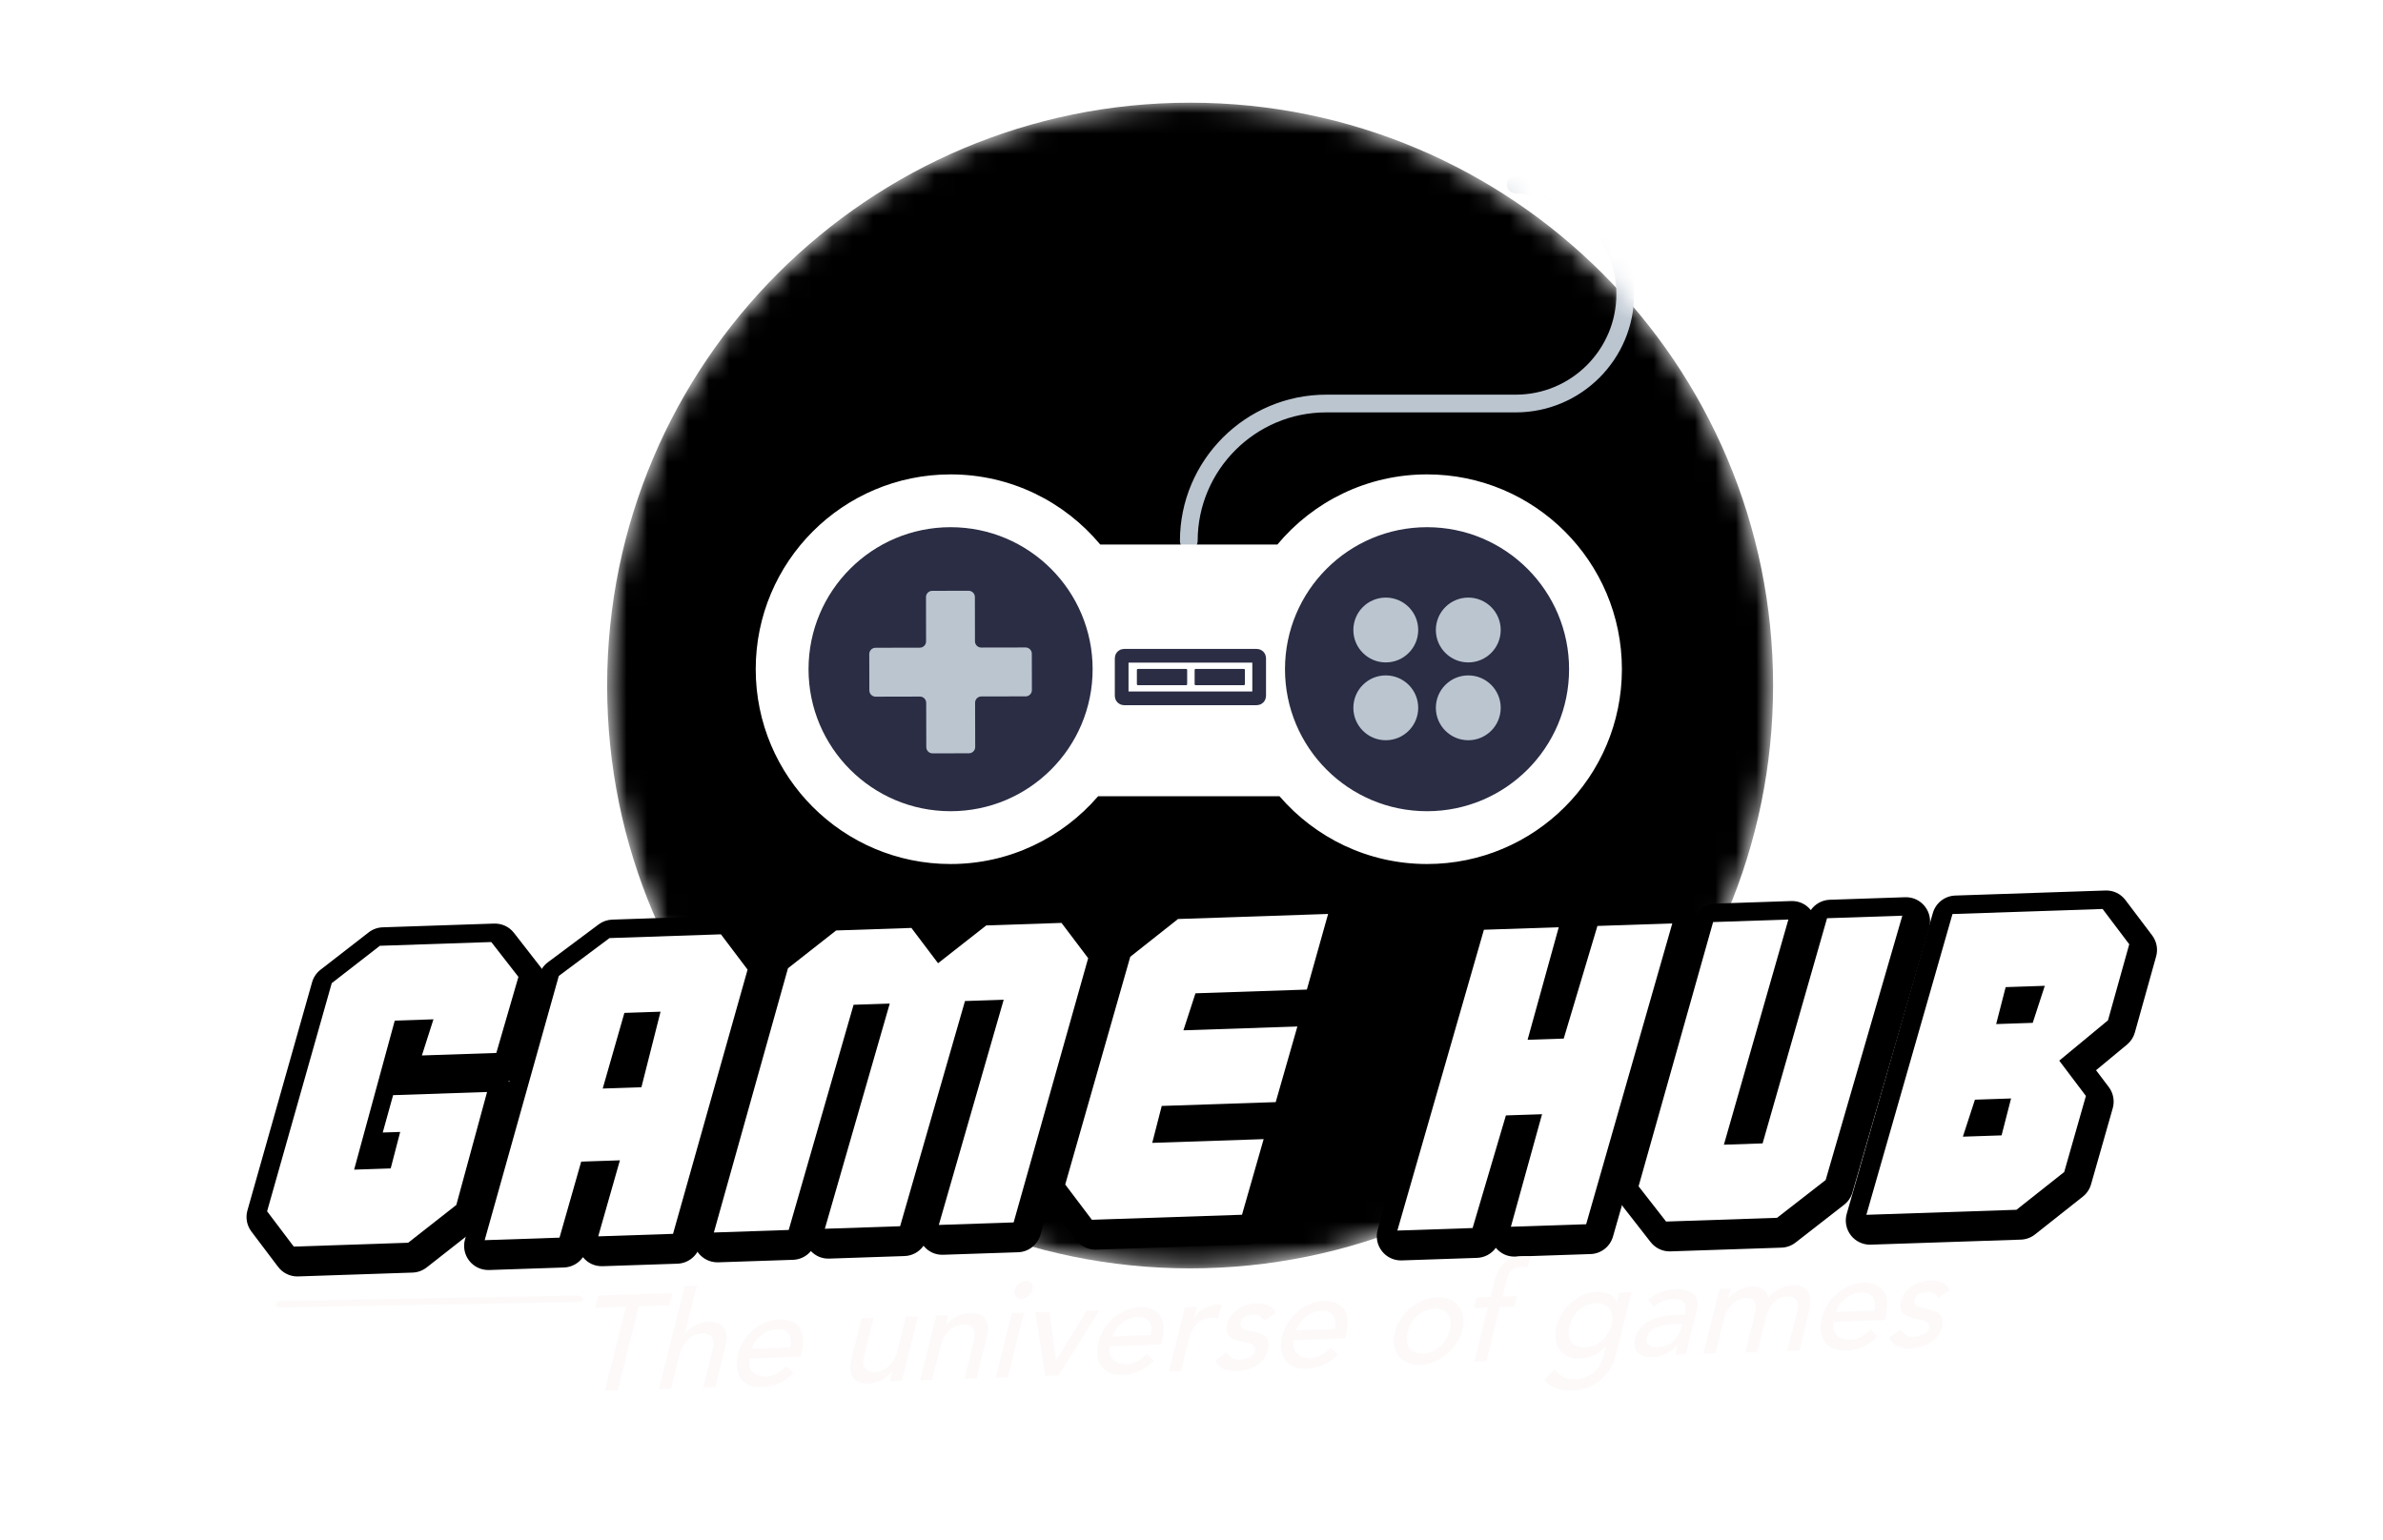 <svg width="116" height="75" viewBox="0 0 116 75" fill="none" xmlns="http://www.w3.org/2000/svg">
<path d="M86.646 22.725C86.414 22.725 86.196 22.583 86.109 22.354C83.468 15.406 78.37 9.695 71.754 6.274C71.472 6.128 71.362 5.781 71.507 5.499C71.653 5.217 72 5.105 72.283 5.252C79.151 8.804 84.443 14.732 87.184 21.945C87.297 22.242 87.147 22.574 86.851 22.687C86.783 22.712 86.714 22.725 86.646 22.725Z" fill="white"/>
<path d="M27.849 39.816C27.582 39.816 27.342 39.628 27.286 39.355C26.865 37.295 26.651 35.176 26.651 33.055C26.651 25.805 29.188 18.738 33.795 13.157C33.997 12.912 34.359 12.876 34.605 13.079C34.85 13.281 34.885 13.644 34.682 13.889C30.246 19.265 27.802 26.072 27.802 33.055C27.802 35.098 28.008 37.141 28.413 39.125C28.477 39.436 28.276 39.74 27.965 39.804C27.926 39.812 27.887 39.816 27.849 39.816Z" fill="white"/>
<path d="M28.924 43.724C28.686 43.724 28.463 43.575 28.381 43.337C28.216 42.865 28.063 42.389 27.922 41.907C27.832 41.602 28.006 41.282 28.311 41.192C28.617 41.103 28.936 41.277 29.025 41.582C29.162 42.045 29.309 42.505 29.467 42.959C29.572 43.259 29.413 43.587 29.113 43.692C29.05 43.714 28.987 43.724 28.924 43.724Z" fill="white"/>
<mask id="mask0_134_1345" style="mask-type:luminance" maskUnits="userSpaceOnUse" x="29" y="5" width="58" height="57">
<path d="M29.555 33.378C29.555 49.05 42.26 61.756 57.933 61.756C73.606 61.756 86.311 49.05 86.311 33.378C86.311 17.705 73.606 5 57.933 5C42.26 5 29.555 17.705 29.555 33.378Z" fill="white"/>
</mask>
<g mask="url(#mask0_134_1345)">
<path d="M86.311 33.378C86.311 17.705 73.606 5 57.933 5C42.26 5 29.555 17.705 29.555 33.378C29.555 49.051 42.26 61.756 57.933 61.756C73.606 61.756 86.311 49.051 86.311 33.378Z" fill="black"/>
<path d="M57.869 26.772C57.631 26.772 57.437 26.579 57.437 26.341C57.437 22.412 60.634 19.216 64.562 19.216H73.786C76.486 19.216 78.683 17.02 78.683 14.319C78.683 11.619 76.486 9.422 73.786 9.422C73.548 9.422 73.355 9.229 73.355 8.991C73.355 8.753 73.548 8.559 73.786 8.559C76.962 8.559 79.546 11.143 79.546 14.319C79.546 17.495 76.962 20.079 73.786 20.079H64.562C61.11 20.079 58.3 22.888 58.3 26.341C58.3 26.579 58.107 26.772 57.869 26.772Z" fill="#BBC5D0"/>
</g>
<g filter="url(#filter0_d_134_1345)">
<path d="M69.465 22.098C66.537 22.098 63.92 23.427 62.18 25.513H53.558C51.818 23.427 49.201 22.098 46.273 22.098C41.034 22.098 36.787 26.345 36.787 31.584C36.787 36.822 41.034 41.069 46.273 41.069C49.146 41.069 51.715 39.787 53.454 37.769H62.284C64.023 39.787 66.592 41.069 69.465 41.069C74.704 41.069 78.951 36.822 78.951 31.584C78.951 26.345 74.704 22.098 69.465 22.098Z" fill="white"/>
<path d="M76.38 31.584C76.38 35.403 73.284 38.498 69.465 38.498C65.646 38.498 62.551 35.403 62.551 31.584C62.551 27.765 65.646 24.669 69.465 24.669C73.284 24.669 76.38 27.765 76.38 31.584Z" fill="#2A2D44"/>
<path d="M69.036 29.674C69.036 28.802 68.329 28.096 67.457 28.096C66.585 28.096 65.879 28.802 65.879 29.674C65.879 30.546 66.585 31.253 67.457 31.253C68.329 31.253 69.036 30.546 69.036 29.674Z" fill="#BBC5D0"/>
<path d="M73.052 29.674C73.052 28.802 72.345 28.096 71.473 28.096C70.602 28.096 69.895 28.802 69.895 29.674C69.895 30.546 70.602 31.253 71.473 31.253C72.345 31.253 73.052 30.546 73.052 29.674Z" fill="#BBC5D0"/>
<path d="M69.036 33.463C69.036 32.592 68.329 31.885 67.457 31.885C66.585 31.885 65.879 32.592 65.879 33.463C65.879 34.335 66.585 35.042 67.457 35.042C68.329 35.042 69.036 34.335 69.036 33.463Z" fill="#BBC5D0"/>
<path d="M73.052 33.463C73.052 32.592 72.345 31.885 71.473 31.885C70.602 31.885 69.895 32.592 69.895 33.463C69.895 34.335 70.602 35.042 71.473 35.042C72.345 35.042 73.052 34.335 73.052 33.463Z" fill="#BBC5D0"/>
<path d="M53.187 31.584C53.187 35.403 50.092 38.498 46.273 38.498C42.454 38.498 39.358 35.403 39.358 31.584C39.358 27.765 42.454 24.669 46.273 24.669C50.092 24.669 53.187 27.765 53.187 31.584Z" fill="#2A2D44"/>
<path d="M49.922 30.525L47.766 30.529C47.597 30.53 47.46 30.393 47.46 30.225L47.456 28.069C47.455 27.9 47.318 27.764 47.15 27.764L45.379 27.768C45.211 27.768 45.074 27.905 45.075 28.074L45.079 30.229C45.079 30.398 44.943 30.535 44.775 30.535L42.619 30.54C42.45 30.54 42.314 30.677 42.314 30.846L42.318 32.616C42.318 32.785 42.455 32.921 42.624 32.921L44.779 32.916C44.948 32.916 45.085 33.052 45.085 33.221L45.09 35.377C45.09 35.545 45.227 35.682 45.395 35.681L47.166 35.678C47.334 35.677 47.471 35.541 47.471 35.372L47.466 33.216C47.466 33.047 47.602 32.91 47.771 32.91L49.927 32.906C50.095 32.906 50.231 32.769 50.231 32.6L50.227 30.829C50.227 30.661 50.09 30.524 49.922 30.525Z" fill="#BBC5D0"/>
<path d="M60.548 32.361H58.204C58.175 32.361 58.152 32.338 58.152 32.309V31.621C58.152 31.593 58.175 31.57 58.204 31.57H60.548C60.577 31.57 60.6 31.593 60.6 31.621V32.309C60.6 32.338 60.577 32.361 60.548 32.361Z" fill="#2A2D44"/>
<path d="M57.737 32.361H55.393C55.364 32.361 55.341 32.338 55.341 32.309V31.621C55.341 31.593 55.364 31.57 55.393 31.57H57.737C57.766 31.57 57.789 31.593 57.789 31.621V32.309C57.789 32.338 57.766 32.361 57.737 32.361Z" fill="#2A2D44"/>
<path d="M61.179 33.001H54.715C54.652 33.001 54.601 32.95 54.601 32.886V31.044C54.601 30.981 54.652 30.93 54.715 30.93H61.179C61.243 30.93 61.294 30.981 61.294 31.044V32.886C61.294 32.95 61.243 33.001 61.179 33.001Z" stroke="#2A2D44" stroke-width="0.667" stroke-miterlimit="10"/>
</g>
<path d="M76.294 50.845L77.935 45.36L81.579 45.238L77.386 59.884L73.722 60.007L75.24 54.527L73.48 54.587L71.859 60.07L68.196 60.193L72.409 45.546L76.052 45.424L74.534 50.904L76.294 50.845Z" fill="black"/>
<path d="M73.303 46.693L69.774 58.962L70.972 58.922L72.352 54.253C72.496 53.767 72.934 53.428 73.441 53.41L75.2 53.351C75.582 53.34 75.932 53.505 76.164 53.799C76.396 54.093 76.474 54.481 76.374 54.841L75.284 58.777L76.491 58.737L80.003 46.468L78.82 46.508L77.421 51.182C77.276 51.666 76.839 52.004 76.334 52.021L74.574 52.08C74.184 52.095 73.841 51.926 73.61 51.632C73.379 51.338 73.3 50.95 73.401 50.59L74.49 46.654L73.303 46.693ZM68.196 61.37C67.834 61.37 67.491 61.203 67.268 60.916C67.036 60.619 66.961 60.229 67.065 59.868L71.278 45.221C71.419 44.731 71.859 44.387 72.369 44.37L76.012 44.248C76.395 44.235 76.738 44.399 76.97 44.688C77.178 44.389 77.518 44.197 77.896 44.184L81.539 44.062C81.925 44.048 82.275 44.218 82.507 44.514C82.738 44.811 82.814 45.2 82.71 45.562L78.517 60.208C78.377 60.699 77.936 61.043 77.426 61.06L73.762 61.183C73.389 61.198 73.047 61.037 72.815 60.756C72.606 61.047 72.27 61.233 71.899 61.246L68.235 61.369C68.222 61.369 68.209 61.37 68.196 61.37Z" fill="black"/>
<path d="M85.974 55.948L89.112 44.985L92.776 44.862L89.045 57.731L86.68 59.572L81.277 59.754L79.938 58.037L83.565 45.172L87.229 45.048L84.091 56.012L85.974 55.948Z" fill="black"/>
<path d="M81.232 57.782L81.836 58.557L86.258 58.409L88.021 57.037L91.194 46.093L90.008 46.132L87.106 56.272C86.965 56.763 86.524 57.107 86.014 57.124L84.131 57.188C83.744 57.199 83.395 57.032 83.164 56.736C82.932 56.439 82.857 56.05 82.96 55.688L85.653 46.279L84.464 46.319L81.232 57.782ZM81.277 60.93C80.915 60.93 80.573 60.764 80.349 60.477L79.01 58.76C78.779 58.465 78.704 58.078 78.805 57.718L82.432 44.852C82.572 44.359 83.013 44.013 83.525 43.996L87.19 43.872C87.574 43.859 87.916 44.023 88.147 44.312C88.355 44.014 88.695 43.822 89.073 43.809L92.737 43.686C93.124 43.673 93.474 43.843 93.705 44.14C93.936 44.437 94.011 44.828 93.906 45.19L90.175 58.059C90.106 58.297 89.963 58.507 89.768 58.659L87.402 60.501C87.206 60.653 86.967 60.74 86.719 60.748L81.316 60.929C81.303 60.93 81.29 60.93 81.277 60.93Z" fill="black"/>
<path d="M97.344 50.138L99.124 50.078L99.712 48.276L97.807 48.34L97.344 50.138ZM98.07 53.761L96.311 53.82L95.724 55.621L97.607 55.558L98.07 53.761ZM91.026 59.426L95.219 44.78L102.525 44.535L103.823 46.252L102.788 49.955L100.415 51.92L101.713 53.638L100.657 57.341L98.333 59.181L91.026 59.426Z" fill="black"/>
<path d="M95.724 56.798C95.355 56.798 95.006 56.624 94.783 56.328C94.553 56.021 94.486 55.621 94.605 55.257L95.192 53.455C95.346 52.985 95.776 52.66 96.271 52.644L98.031 52.585C98.411 52.572 98.756 52.735 98.988 53.024C99.22 53.313 99.302 53.695 99.21 54.054L98.747 55.851C98.617 56.357 98.168 56.716 97.647 56.734L95.763 56.797C95.75 56.797 95.737 56.798 95.724 56.798ZM96.114 45.927L92.602 58.196L97.906 58.018L99.629 56.654L100.42 53.88L99.476 52.63C99.149 52.197 99.165 51.609 99.486 51.198C99.383 51.231 99.275 51.25 99.164 51.254L97.384 51.314C97.001 51.326 96.659 51.163 96.427 50.874C96.195 50.585 96.113 50.204 96.205 49.845L96.667 48.047C96.797 47.541 97.245 47.181 97.767 47.164L99.672 47.1C100.072 47.083 100.421 47.262 100.652 47.569C100.883 47.876 100.949 48.275 100.83 48.64L100.243 50.442C100.228 50.49 100.21 50.535 100.189 50.58L101.754 49.283L102.533 46.497L101.955 45.731L96.114 45.927ZM91.026 60.603C90.665 60.603 90.322 60.436 90.099 60.15C89.867 59.854 89.792 59.464 89.895 59.102L94.087 44.456C94.228 43.965 94.669 43.621 95.179 43.604L102.486 43.359C102.882 43.345 103.233 43.52 103.464 43.825L104.762 45.543C104.983 45.836 105.056 46.215 104.956 46.569L103.921 50.272C103.857 50.503 103.723 50.708 103.539 50.861L102.032 52.109L102.652 52.929C102.874 53.224 102.945 53.606 102.844 53.961L101.789 57.664C101.721 57.901 101.58 58.111 101.387 58.264L99.063 60.103C98.866 60.26 98.624 60.348 98.373 60.357L91.066 60.602C91.052 60.603 91.039 60.603 91.026 60.603Z" fill="black"/>
<path d="M76.119 50.569L77.76 45.084L81.404 44.961L77.211 59.608L73.547 59.73L75.064 54.251L73.305 54.309L71.684 59.793L68.021 59.916L72.234 45.269L75.877 45.147L74.36 50.627L76.119 50.569Z" fill="white"/>
<path d="M85.8 55.672L88.938 44.708L92.602 44.585L88.87 57.455L86.504 59.295L81.102 59.477L79.763 57.761L83.391 44.895L87.055 44.772L83.916 55.735L85.8 55.672Z" fill="white"/>
<path d="M97.169 49.862L98.949 49.802L99.537 47.999L97.632 48.063L97.169 49.862ZM97.895 53.484L96.136 53.543L95.549 55.344L97.433 55.281L97.895 53.484ZM90.851 59.149L95.043 44.504L102.351 44.258L103.648 45.976L102.613 49.679L100.24 51.643L101.538 53.362L100.482 57.065L98.158 58.904L90.851 59.149Z" fill="white"/>
<path d="M16.324 48.146L18.667 46.327L24.09 46.145L25.411 47.841L24.334 51.545L20.712 51.666L21.275 49.906L19.392 49.97L17.413 57.227L19.193 57.167L19.654 55.391L18.805 55.419L19.311 53.599L23.886 53.445L22.387 58.945L20.043 60.786L14.475 60.973L13.177 59.255L16.324 48.146Z" fill="black"/>
<path d="M14.468 59.012L15.046 59.776L19.619 59.623L21.355 58.26L22.331 54.675L20.63 54.732C20.818 55.011 20.878 55.358 20.793 55.686L20.332 57.463C20.201 57.968 19.753 58.326 19.232 58.343L17.453 58.403C17.07 58.416 16.722 58.249 16.49 57.957C16.259 57.664 16.18 57.278 16.278 56.917L18.256 49.66C18.392 49.162 18.836 48.811 19.352 48.794L21.235 48.73C21.63 48.717 21.982 48.892 22.213 49.197C22.444 49.502 22.512 49.901 22.395 50.265L22.341 50.434L23.442 50.397L24.113 48.089L23.53 47.341L19.088 47.49L17.351 48.838L14.468 59.012ZM14.475 62.15C14.107 62.15 13.759 61.977 13.536 61.682L12.238 59.964C12.016 59.67 11.944 59.289 12.045 58.934L15.192 47.825C15.26 47.584 15.404 47.37 15.602 47.217L17.945 45.398C18.141 45.245 18.38 45.159 18.628 45.151L24.051 44.969C24.442 44.96 24.788 45.125 25.019 45.422L26.339 47.118C26.571 47.416 26.646 47.807 26.541 48.169L25.464 51.873C25.358 52.236 25.089 52.518 24.749 52.646C24.77 52.668 24.789 52.691 24.809 52.715C25.04 53.009 25.119 53.394 25.021 53.755L23.523 59.255C23.456 59.499 23.313 59.715 23.114 59.871L20.769 61.712C20.573 61.866 20.332 61.954 20.082 61.962L14.514 62.149C14.501 62.149 14.488 62.15 14.475 62.15Z" fill="black"/>
<path d="M32.328 49.535L30.568 49.594L29.514 53.277L31.398 53.214L32.328 49.535ZM23.768 60.661L27.375 47.795L29.844 45.952L35.268 45.77L36.566 47.487L32.938 60.353L29.295 60.475L30.351 56.772L28.467 56.835L27.411 60.538L23.768 60.661Z" fill="black"/>
<path d="M29.514 54.454C29.152 54.454 28.81 54.287 28.586 54.001C28.355 53.705 28.279 53.315 28.383 52.953L29.437 49.27C29.578 48.78 30.019 48.435 30.529 48.418L32.288 48.359C32.669 48.342 33.012 48.509 33.244 48.797C33.476 49.085 33.559 49.465 33.469 49.824L32.538 53.502C32.41 54.011 31.961 54.372 31.437 54.39L29.553 54.453C29.54 54.454 29.527 54.454 29.514 54.454ZM28.4 48.498L25.335 59.431L26.515 59.391L27.336 56.512C27.476 56.021 27.917 55.676 28.428 55.659L30.311 55.596C30.701 55.581 31.047 55.751 31.278 56.047C31.51 56.344 31.585 56.733 31.483 57.094L30.869 59.245L32.039 59.206L35.275 47.73L34.697 46.966L30.253 47.115L28.4 48.498ZM23.768 61.837C23.408 61.837 23.067 61.672 22.843 61.387C22.611 61.092 22.534 60.704 22.636 60.343L26.242 47.478C26.313 47.228 26.463 47.008 26.671 46.853L29.14 45.009C29.333 44.865 29.565 44.784 29.805 44.776L35.228 44.593C35.619 44.58 35.975 44.755 36.206 45.06L37.504 46.777C37.726 47.071 37.798 47.452 37.698 47.806L34.07 60.672C33.931 61.165 33.489 61.511 32.977 61.529L29.335 61.651C28.947 61.663 28.608 61.5 28.377 61.211C28.169 61.509 27.829 61.702 27.451 61.714L23.808 61.837C23.795 61.837 23.781 61.837 23.768 61.837Z" fill="black"/>
<path d="M38.532 47.421L40.877 45.581L44.54 45.458L45.838 47.175L48.184 45.336L51.847 45.213L53.146 46.93L49.518 59.796L45.874 59.919L49.033 48.954L47.15 49.017L43.991 59.982L40.327 60.105L43.486 49.14L41.726 49.199L38.567 60.164L34.925 60.286L38.532 47.421Z" fill="black"/>
<path d="M49.033 47.777C49.395 47.777 49.737 47.944 49.961 48.23C50.192 48.528 50.268 48.917 50.163 49.279L47.453 58.688L48.619 58.649L51.855 47.173L51.277 46.409L48.607 46.499L46.847 47.88C46.932 47.857 47.02 47.844 47.11 47.841L48.993 47.778C49.007 47.777 49.02 47.777 49.033 47.777ZM39.561 48.109L36.492 59.056L37.673 59.017L40.595 48.873C40.736 48.383 41.177 48.04 41.687 48.023L43.446 47.964C43.838 47.954 44.182 48.12 44.413 48.417C44.645 48.714 44.721 49.104 44.616 49.466L41.906 58.874L43.097 58.834L46.019 48.691C46.063 48.54 46.134 48.403 46.228 48.286C46.056 48.346 45.871 48.367 45.687 48.342C45.374 48.301 45.09 48.137 44.9 47.885L43.97 46.654L41.3 46.744L39.561 48.109ZM34.925 61.463C34.565 61.463 34.223 61.297 33.999 61.013C33.767 60.717 33.691 60.33 33.792 59.968L37.398 47.103C37.466 46.862 37.609 46.649 37.805 46.495L40.15 44.655C40.347 44.501 40.587 44.413 40.837 44.405L44.501 44.282C44.9 44.267 45.248 44.443 45.479 44.749L46.055 45.51L47.457 44.41C47.654 44.256 47.894 44.168 48.144 44.16L51.808 44.037C52.208 44.022 52.555 44.198 52.786 44.503L54.084 46.22C54.306 46.514 54.378 46.895 54.278 47.249L50.65 60.116C50.511 60.608 50.069 60.955 49.557 60.972L45.914 61.094C45.524 61.109 45.188 60.943 44.956 60.655C44.749 60.953 44.408 61.145 44.031 61.157L40.366 61.281C40.016 61.294 39.704 61.157 39.473 60.915C39.263 61.168 38.951 61.328 38.607 61.34L34.964 61.462C34.951 61.462 34.938 61.463 34.925 61.463Z" fill="black"/>
<path d="M61.687 55.74L60.633 59.423L53.326 59.668L52.028 57.95L55.194 46.861L57.519 45.022L64.825 44.777L63.791 48.458L58.368 48.64L57.781 50.442L63.329 50.256L62.274 53.939L56.727 54.125L56.264 55.922L61.687 55.74Z" fill="black"/>
<path d="M16.149 47.869L18.492 46.05L23.915 45.868L25.236 47.564L24.16 51.268L20.537 51.39L21.1 49.63L19.216 49.694L17.238 56.95L19.019 56.89L19.48 55.114L18.631 55.142L19.136 53.323L23.71 53.169L22.213 58.669L19.868 60.509L14.3 60.696L13.002 58.978L16.149 47.869Z" fill="white"/>
<path d="M32.154 49.259L30.394 49.318L29.339 53.001L31.223 52.937L32.154 49.259ZM23.593 60.384L27.201 47.519L29.67 45.675L35.093 45.492L36.391 47.211L32.762 60.076L29.12 60.198L30.176 56.496L28.292 56.559L27.236 60.261L23.593 60.384Z" fill="white"/>
<path d="M38.357 47.145L40.702 45.304L44.365 45.181L45.663 46.899L48.009 45.059L51.672 44.936L52.97 46.654L49.342 59.519L45.7 59.642L48.858 48.677L46.974 48.74L43.816 59.705L40.152 59.828L43.311 48.864L41.551 48.922L38.393 59.887L34.749 60.01L38.357 47.145Z" fill="white"/>
<path d="M53.32 57.709L53.897 58.472L59.737 58.276L60.111 56.97L56.304 57.098C55.925 57.111 55.578 56.948 55.346 56.658C55.114 56.369 55.032 55.988 55.125 55.629L55.588 53.832C55.718 53.326 56.166 52.967 56.688 52.949L61.379 52.792L61.753 51.486L57.821 51.618C57.421 51.632 57.071 51.456 56.841 51.15C56.61 50.843 56.544 50.443 56.663 50.078L57.25 48.276C57.403 47.805 57.834 47.481 58.329 47.464L62.891 47.311L63.258 46.007L57.945 46.185L56.221 47.549L53.32 57.709ZM53.326 60.845C52.958 60.845 52.61 60.672 52.387 60.378L51.089 58.659C50.866 58.364 50.795 57.982 50.896 57.627L54.063 46.538C54.131 46.301 54.271 46.091 54.464 45.938L56.789 44.1C56.986 43.944 57.228 43.855 57.479 43.846L64.785 43.601C65.169 43.584 65.519 43.756 65.751 44.05C65.982 44.346 66.059 44.734 65.958 45.095L64.924 48.776C64.826 49.124 64.578 49.399 64.26 49.537C64.489 49.833 64.563 50.22 64.46 50.58L63.406 54.263C63.297 54.643 63.007 54.936 62.644 55.056C62.853 55.347 62.917 55.718 62.818 56.064L61.764 59.747C61.623 60.238 61.182 60.582 60.672 60.599L53.365 60.844C53.352 60.845 53.339 60.845 53.326 60.845Z" fill="black"/>
<path d="M61.512 55.464L60.458 59.146L53.151 59.391L51.853 57.674L55.019 46.585L57.344 44.746L64.65 44.5L63.616 48.182L58.193 48.364L57.606 50.166L63.154 49.98L62.099 53.662L56.551 53.848L56.089 55.646L61.512 55.464Z" fill="white"/>
<path d="M30.467 63.626L28.978 63.677L29.13 63.08L30.626 63.029L31.253 63.008L32.736 62.958L32.584 63.555L31.095 63.605L30.071 67.7L29.444 67.722L30.467 63.626Z" fill="#FDF9F9"/>
<path d="M33.334 62.623L33.922 62.603L33.33 64.955L33.343 64.955C33.462 64.784 33.626 64.644 33.834 64.534C34.041 64.424 34.265 64.365 34.504 64.357C34.653 64.352 34.789 64.37 34.915 64.412C35.04 64.454 35.142 64.522 35.221 64.615C35.299 64.709 35.349 64.831 35.371 64.981C35.393 65.132 35.377 65.311 35.323 65.519L34.821 67.54L34.233 67.56L34.697 65.704C34.731 65.558 34.741 65.434 34.729 65.332C34.717 65.229 34.687 65.147 34.64 65.085C34.593 65.023 34.529 64.979 34.45 64.954C34.37 64.928 34.285 64.916 34.194 64.919C34.072 64.924 33.953 64.947 33.837 64.991C33.721 65.034 33.614 65.1 33.515 65.189C33.416 65.278 33.329 65.389 33.253 65.523C33.177 65.657 33.116 65.814 33.069 65.996L32.665 67.613L32.077 67.633L33.334 62.623Z" fill="#FDF9F9"/>
<path d="M38.47 65.603C38.498 65.471 38.508 65.35 38.498 65.24C38.489 65.131 38.458 65.037 38.406 64.958C38.353 64.879 38.277 64.817 38.177 64.775C38.077 64.732 37.953 64.713 37.804 64.719C37.659 64.723 37.52 64.756 37.386 64.815C37.253 64.874 37.132 64.95 37.023 65.041C36.914 65.132 36.823 65.233 36.75 65.342C36.676 65.452 36.627 65.56 36.602 65.666L38.47 65.603ZM36.482 66.143C36.45 66.28 36.449 66.404 36.48 66.514C36.511 66.625 36.564 66.719 36.641 66.795C36.717 66.871 36.813 66.929 36.928 66.969C37.043 67.009 37.169 67.027 37.304 67.022C37.488 67.016 37.658 66.968 37.814 66.877C37.97 66.786 38.124 66.668 38.275 66.523L38.628 66.853C38.196 67.292 37.687 67.522 37.098 67.542C36.855 67.55 36.645 67.515 36.469 67.438C36.293 67.361 36.155 67.251 36.054 67.107C35.953 66.964 35.89 66.793 35.865 66.594C35.84 66.396 35.858 66.18 35.919 65.945C35.976 65.711 36.07 65.492 36.202 65.289C36.333 65.085 36.489 64.907 36.669 64.754C36.849 64.601 37.047 64.479 37.264 64.388C37.48 64.298 37.704 64.249 37.935 64.241C38.209 64.232 38.429 64.273 38.594 64.363C38.76 64.454 38.884 64.576 38.966 64.729C39.049 64.881 39.092 65.055 39.096 65.25C39.1 65.445 39.077 65.644 39.028 65.847L38.972 66.059L36.482 66.143Z" fill="#FDF9F9"/>
<path d="M43.902 67.233L43.314 67.252L43.434 66.769L43.421 66.769C43.302 66.94 43.139 67.08 42.931 67.19C42.723 67.3 42.499 67.359 42.26 67.367C42.107 67.372 41.969 67.354 41.846 67.312C41.723 67.27 41.622 67.202 41.544 67.109C41.466 67.015 41.415 66.893 41.394 66.743C41.371 66.592 41.385 66.413 41.435 66.206L41.944 64.184L42.532 64.164L42.068 66.02C42.029 66.166 42.016 66.29 42.029 66.392C42.041 66.495 42.072 66.577 42.121 66.639C42.17 66.701 42.235 66.745 42.314 66.77C42.394 66.796 42.479 66.808 42.571 66.805C42.815 66.796 43.04 66.707 43.246 66.535C43.452 66.364 43.602 66.095 43.695 65.728L44.1 64.111L44.688 64.091L43.902 67.233Z" fill="#FDF9F9"/>
<path d="M45.576 64.061L46.164 64.041L46.044 64.525L46.058 64.525C46.177 64.354 46.34 64.214 46.548 64.104C46.755 63.994 46.979 63.935 47.219 63.927C47.367 63.922 47.504 63.94 47.629 63.982C47.755 64.024 47.856 64.092 47.935 64.185C48.013 64.279 48.063 64.401 48.085 64.552C48.107 64.702 48.091 64.881 48.037 65.088L47.535 67.11L46.947 67.13L47.411 65.274C47.445 65.128 47.456 65.004 47.444 64.902C47.431 64.799 47.401 64.717 47.354 64.655C47.307 64.593 47.244 64.549 47.164 64.523C47.085 64.498 46.999 64.486 46.908 64.49C46.786 64.494 46.667 64.517 46.551 64.561C46.436 64.604 46.329 64.67 46.23 64.759C46.13 64.848 46.043 64.959 45.967 65.093C45.891 65.227 45.83 65.385 45.783 65.566L45.379 67.183L44.791 67.203L45.576 64.061Z" fill="#FDF9F9"/>
<path d="M49.401 62.815C49.432 62.696 49.501 62.591 49.606 62.502C49.712 62.413 49.823 62.367 49.941 62.363C50.059 62.359 50.149 62.399 50.214 62.482C50.278 62.565 50.295 62.666 50.264 62.786C50.233 62.905 50.165 63.009 50.059 63.098C49.954 63.187 49.842 63.234 49.725 63.238C49.607 63.242 49.516 63.202 49.452 63.119C49.387 63.036 49.371 62.934 49.401 62.815ZM49.255 63.937L49.843 63.917L49.057 67.058L48.469 67.078L49.255 63.937Z" fill="#FDF9F9"/>
<path d="M50.405 63.898L51.084 63.875L51.407 66.249L52.901 63.814L53.528 63.792L51.527 66.975L50.88 66.997L50.405 63.898Z" fill="#FDF9F9"/>
<path d="M56.019 65.009C56.047 64.877 56.057 64.756 56.047 64.647C56.038 64.538 56.007 64.444 55.955 64.364C55.903 64.285 55.826 64.224 55.726 64.181C55.626 64.139 55.502 64.12 55.353 64.125C55.208 64.13 55.069 64.162 54.935 64.221C54.802 64.281 54.681 64.356 54.572 64.447C54.464 64.538 54.372 64.639 54.299 64.749C54.225 64.859 54.176 64.966 54.151 65.072L56.019 65.009ZM54.032 65.55C53.999 65.686 53.998 65.81 54.029 65.921C54.06 66.032 54.113 66.125 54.19 66.201C54.266 66.278 54.362 66.336 54.477 66.376C54.592 66.415 54.718 66.433 54.853 66.428C55.037 66.422 55.207 66.374 55.363 66.283C55.519 66.193 55.673 66.075 55.824 65.929L56.177 66.259C55.745 66.698 55.236 66.928 54.648 66.948C54.404 66.956 54.194 66.922 54.018 66.845C53.843 66.767 53.704 66.657 53.603 66.513C53.502 66.37 53.439 66.199 53.414 66.001C53.389 65.802 53.407 65.586 53.468 65.352C53.525 65.118 53.619 64.899 53.751 64.695C53.882 64.491 54.038 64.313 54.218 64.16C54.398 64.007 54.597 63.886 54.813 63.795C55.029 63.705 55.253 63.655 55.484 63.647C55.758 63.638 55.978 63.679 56.144 63.77C56.309 63.861 56.433 63.982 56.515 64.135C56.598 64.288 56.641 64.462 56.645 64.656C56.649 64.851 56.627 65.05 56.577 65.253L56.521 65.465L54.032 65.55Z" fill="#FDF9F9"/>
<path d="M57.676 63.652L58.265 63.632L58.145 64.116L58.158 64.115C58.277 63.945 58.436 63.805 58.635 63.695C58.834 63.586 59.031 63.527 59.227 63.521C59.323 63.518 59.407 63.528 59.478 63.552L59.288 64.196C59.241 64.184 59.196 64.175 59.151 64.167C59.106 64.16 59.06 64.157 59.012 64.159C58.724 64.169 58.484 64.258 58.292 64.427C58.099 64.595 57.959 64.852 57.873 65.196L57.479 66.773L56.891 66.793L57.676 63.652Z" fill="#FDF9F9"/>
<path d="M61.54 64.303C61.494 64.218 61.427 64.146 61.34 64.09C61.253 64.034 61.136 64.008 60.987 64.013C60.848 64.018 60.719 64.052 60.602 64.115C60.484 64.178 60.412 64.267 60.386 64.382C60.362 64.475 60.372 64.549 60.416 64.604C60.46 64.66 60.518 64.704 60.59 64.736C60.662 64.769 60.741 64.793 60.826 64.807C60.911 64.822 60.986 64.835 61.049 64.846C61.168 64.872 61.277 64.906 61.376 64.946C61.476 64.987 61.558 65.041 61.622 65.109C61.685 65.177 61.727 65.261 61.746 65.361C61.765 65.461 61.758 65.584 61.724 65.73C61.678 65.906 61.603 66.059 61.499 66.187C61.396 66.316 61.274 66.422 61.135 66.505C60.995 66.589 60.846 66.651 60.687 66.691C60.529 66.732 60.373 66.754 60.221 66.76C59.964 66.768 59.749 66.736 59.578 66.663C59.406 66.59 59.269 66.45 59.166 66.243L59.698 65.857C59.77 65.951 59.856 66.034 59.957 66.105C60.058 66.176 60.194 66.209 60.365 66.203C60.518 66.198 60.668 66.161 60.816 66.092C60.963 66.024 61.055 65.921 61.093 65.784C61.116 65.695 61.108 65.624 61.068 65.568C61.029 65.512 60.975 65.469 60.906 65.439C60.838 65.408 60.762 65.384 60.679 65.368C60.596 65.351 60.525 65.337 60.465 65.325C60.346 65.299 60.234 65.267 60.129 65.232C60.024 65.196 59.936 65.146 59.865 65.083C59.793 65.02 59.745 64.938 59.719 64.838C59.694 64.738 59.7 64.613 59.739 64.463C59.779 64.3 59.849 64.156 59.947 64.032C60.046 63.908 60.161 63.805 60.292 63.721C60.422 63.638 60.564 63.574 60.717 63.53C60.869 63.485 61.018 63.46 61.161 63.455C61.37 63.448 61.561 63.481 61.733 63.554C61.904 63.627 62.023 63.755 62.09 63.937L61.54 64.303Z" fill="#FDF9F9"/>
<path d="M64.97 64.707C64.998 64.574 65.007 64.454 64.998 64.344C64.989 64.235 64.958 64.141 64.905 64.061C64.853 63.982 64.777 63.921 64.677 63.879C64.577 63.836 64.453 63.817 64.303 63.822C64.159 63.827 64.02 63.859 63.886 63.919C63.753 63.978 63.632 64.053 63.523 64.144C63.414 64.236 63.323 64.336 63.25 64.446C63.176 64.556 63.127 64.664 63.102 64.77L64.97 64.707ZM62.982 65.247C62.949 65.384 62.949 65.508 62.98 65.618C63.011 65.729 63.064 65.822 63.141 65.899C63.217 65.975 63.313 66.033 63.428 66.073C63.543 66.113 63.669 66.13 63.804 66.126C63.988 66.12 64.158 66.071 64.314 65.98C64.47 65.89 64.624 65.772 64.775 65.626L65.128 65.956C64.696 66.396 64.186 66.626 63.598 66.645C63.354 66.654 63.145 66.619 62.969 66.542C62.793 66.465 62.655 66.354 62.554 66.211C62.453 66.067 62.39 65.897 62.365 65.698C62.34 65.5 62.358 65.283 62.419 65.049C62.476 64.815 62.57 64.596 62.702 64.392C62.833 64.189 62.989 64.01 63.169 63.857C63.349 63.705 63.547 63.583 63.764 63.492C63.98 63.402 64.204 63.353 64.434 63.345C64.709 63.336 64.929 63.376 65.094 63.467C65.26 63.558 65.384 63.68 65.466 63.832C65.549 63.985 65.592 64.159 65.596 64.354C65.6 64.548 65.577 64.747 65.528 64.951L65.472 65.163L62.982 65.247Z" fill="#FDF9F9"/>
<path d="M68.528 64.843C68.488 65.001 68.475 65.148 68.488 65.281C68.501 65.414 68.539 65.527 68.603 65.619C68.666 65.711 68.754 65.782 68.868 65.833C68.981 65.884 69.117 65.907 69.273 65.901C69.43 65.896 69.578 65.864 69.717 65.804C69.856 65.745 69.981 65.666 70.092 65.568C70.203 65.47 70.3 65.353 70.383 65.217C70.465 65.08 70.527 64.933 70.566 64.774C70.606 64.615 70.619 64.468 70.606 64.335C70.593 64.202 70.554 64.09 70.488 63.998C70.423 63.906 70.334 63.834 70.223 63.783C70.112 63.732 69.977 63.709 69.821 63.715C69.664 63.72 69.516 63.752 69.377 63.812C69.238 63.871 69.112 63.95 68.999 64.048C68.885 64.146 68.789 64.263 68.708 64.399C68.628 64.536 68.567 64.683 68.528 64.843ZM67.901 64.864C67.957 64.634 68.053 64.418 68.189 64.217C68.324 64.015 68.486 63.836 68.672 63.681C68.859 63.526 69.063 63.402 69.284 63.309C69.505 63.216 69.731 63.166 69.962 63.158C70.193 63.15 70.397 63.186 70.575 63.265C70.752 63.345 70.897 63.457 71.008 63.602C71.12 63.747 71.193 63.918 71.227 64.114C71.261 64.31 71.25 64.523 71.194 64.752C71.133 64.982 71.035 65.199 70.902 65.403C70.768 65.607 70.608 65.785 70.421 65.938C70.235 66.091 70.031 66.214 69.81 66.307C69.589 66.4 69.363 66.45 69.132 66.458C68.901 66.466 68.696 66.43 68.516 66.351C68.337 66.272 68.192 66.16 68.082 66.017C67.973 65.874 67.9 65.704 67.864 65.505C67.828 65.308 67.84 65.094 67.901 64.864Z" fill="#FDF9F9"/>
<path d="M72.423 63.666L71.757 63.688L71.887 63.172L72.553 63.149L72.731 62.447C72.838 62.027 72.996 61.711 73.204 61.501C73.412 61.29 73.708 61.178 74.094 61.165C74.16 61.163 74.228 61.163 74.299 61.165C74.37 61.167 74.443 61.177 74.519 61.197L74.322 61.729C74.272 61.709 74.221 61.695 74.17 61.688C74.119 61.681 74.063 61.679 74.002 61.681C73.893 61.684 73.802 61.704 73.728 61.739C73.655 61.775 73.593 61.824 73.542 61.887C73.492 61.95 73.45 62.025 73.416 62.111C73.382 62.198 73.35 62.296 73.321 62.407L73.142 63.129L73.84 63.105L73.71 63.622L73.007 63.646L72.356 66.27L71.768 66.29L72.423 63.666Z" fill="#FDF9F9"/>
<path d="M77.694 63.448C77.537 63.454 77.389 63.486 77.25 63.545C77.111 63.605 76.984 63.684 76.871 63.782C76.758 63.88 76.662 63.997 76.581 64.133C76.501 64.27 76.441 64.417 76.401 64.576C76.317 64.894 76.343 65.147 76.478 65.333C76.613 65.519 76.837 65.606 77.151 65.596C77.464 65.585 77.737 65.481 77.967 65.282C78.198 65.084 78.355 64.826 78.439 64.507C78.479 64.348 78.492 64.202 78.479 64.069C78.466 63.936 78.427 63.823 78.361 63.731C78.296 63.639 78.207 63.568 78.096 63.517C77.984 63.466 77.85 63.443 77.694 63.448ZM78.644 66.031C78.582 66.27 78.487 66.489 78.358 66.688C78.228 66.888 78.072 67.062 77.888 67.21C77.703 67.359 77.497 67.477 77.267 67.563C77.038 67.65 76.797 67.697 76.543 67.706C76.247 67.716 75.985 67.683 75.759 67.607C75.533 67.532 75.335 67.394 75.167 67.194L75.688 66.677C75.799 66.84 75.934 66.961 76.092 67.041C76.25 67.121 76.442 67.157 76.669 67.15C76.887 67.142 77.075 67.104 77.235 67.035C77.395 66.966 77.529 66.879 77.639 66.775C77.748 66.671 77.837 66.553 77.903 66.421C77.97 66.29 78.022 66.158 78.059 66.025L78.17 65.561L78.15 65.562C77.99 65.756 77.802 65.901 77.587 65.998C77.372 66.095 77.158 66.147 76.944 66.155C76.718 66.162 76.518 66.129 76.344 66.053C76.17 65.978 76.032 65.871 75.928 65.732C75.824 65.593 75.758 65.427 75.728 65.233C75.697 65.039 75.713 64.827 75.773 64.597C75.83 64.368 75.921 64.151 76.046 63.948C76.171 63.744 76.32 63.565 76.494 63.41C76.668 63.255 76.863 63.133 77.079 63.042C77.295 62.952 77.523 62.902 77.763 62.894C77.972 62.887 78.164 62.926 78.338 63.013C78.513 63.099 78.637 63.224 78.709 63.388L78.722 63.387L78.832 62.937L79.42 62.917L78.644 66.031Z" fill="#FDF9F9"/>
<path d="M81.574 64.46C81.434 64.465 81.289 64.478 81.138 64.498C80.988 64.519 80.847 64.553 80.715 64.601C80.583 64.65 80.469 64.715 80.373 64.797C80.276 64.879 80.212 64.982 80.181 65.106C80.134 65.287 80.161 65.415 80.261 65.49C80.362 65.566 80.515 65.6 80.72 65.593C80.882 65.588 81.026 65.555 81.153 65.496C81.279 65.438 81.389 65.363 81.482 65.272C81.575 65.181 81.651 65.081 81.709 64.972C81.767 64.862 81.808 64.755 81.834 64.649L81.889 64.45L81.574 64.46ZM80.226 63.271C80.431 63.111 80.652 62.988 80.889 62.903C81.127 62.819 81.354 62.773 81.572 62.765C81.798 62.758 81.987 62.78 82.137 62.831C82.288 62.883 82.403 62.956 82.484 63.05C82.564 63.144 82.612 63.252 82.629 63.377C82.645 63.501 82.637 63.632 82.604 63.769L82.201 65.372C82.171 65.483 82.146 65.584 82.127 65.677C82.108 65.77 82.094 65.858 82.084 65.941L81.561 65.959C81.575 65.88 81.589 65.8 81.605 65.721C81.62 65.642 81.639 65.562 81.661 65.483L81.648 65.483C81.464 65.691 81.272 65.84 81.073 65.93C80.874 66.019 80.657 66.069 80.422 66.076C80.278 66.081 80.147 66.066 80.027 66.031C79.907 65.995 79.809 65.939 79.73 65.863C79.652 65.787 79.599 65.691 79.571 65.576C79.543 65.461 79.548 65.326 79.588 65.171C79.637 64.968 79.723 64.797 79.848 64.657C79.972 64.517 80.123 64.401 80.3 64.31C80.478 64.218 80.674 64.15 80.89 64.106C81.105 64.061 81.33 64.035 81.566 64.027L81.997 64.012L82.031 63.88C82.053 63.8 82.059 63.721 82.049 63.643C82.038 63.564 82.01 63.494 81.965 63.432C81.92 63.37 81.856 63.322 81.773 63.287C81.69 63.253 81.586 63.238 81.459 63.242C81.346 63.246 81.243 63.26 81.152 63.285C81.06 63.31 80.976 63.341 80.901 63.376C80.825 63.411 80.753 63.452 80.685 63.498C80.617 63.544 80.55 63.588 80.485 63.63L80.226 63.271Z" fill="#FDF9F9"/>
<path d="M83.699 62.772L84.248 62.754L84.128 63.244L84.141 63.243C84.167 63.199 84.215 63.142 84.283 63.074C84.352 63.006 84.437 62.941 84.54 62.878C84.642 62.816 84.755 62.762 84.88 62.716C85.004 62.67 85.136 62.645 85.276 62.64C85.724 62.625 85.996 62.808 86.091 63.191C86.243 62.993 86.423 62.842 86.629 62.739C86.836 62.635 87.032 62.581 87.219 62.574C87.458 62.566 87.644 62.599 87.776 62.674C87.908 62.748 88.001 62.849 88.053 62.976C88.106 63.104 88.129 63.25 88.121 63.414C88.113 63.579 88.086 63.75 88.04 63.926L87.592 65.755L87.004 65.775L87.443 64.025C87.474 63.906 87.494 63.791 87.505 63.682C87.515 63.572 87.507 63.476 87.482 63.393C87.457 63.311 87.406 63.246 87.332 63.198C87.257 63.15 87.147 63.129 87.004 63.133C86.721 63.143 86.496 63.238 86.33 63.419C86.165 63.6 86.046 63.83 85.976 64.108L85.547 65.824L84.959 65.844L85.366 64.201C85.405 64.051 85.432 63.914 85.449 63.791C85.465 63.667 85.462 63.561 85.439 63.472C85.417 63.383 85.369 63.315 85.296 63.267C85.224 63.219 85.116 63.197 84.972 63.202C84.867 63.206 84.76 63.23 84.651 63.276C84.542 63.321 84.44 63.387 84.346 63.473C84.251 63.559 84.166 63.669 84.091 63.8C84.015 63.932 83.954 64.087 83.908 64.263L83.502 65.893L82.914 65.913L83.699 62.772Z" fill="#FDF9F9"/>
<path d="M91.241 63.818C91.269 63.686 91.279 63.565 91.269 63.456C91.26 63.347 91.229 63.252 91.177 63.173C91.124 63.094 91.049 63.033 90.948 62.99C90.848 62.948 90.724 62.929 90.575 62.934C90.43 62.939 90.291 62.971 90.157 63.03C90.024 63.089 89.903 63.165 89.794 63.256C89.686 63.347 89.594 63.448 89.521 63.558C89.447 63.668 89.398 63.775 89.373 63.881L91.241 63.818ZM89.254 64.359C89.221 64.495 89.22 64.619 89.251 64.73C89.282 64.841 89.335 64.934 89.412 65.01C89.488 65.087 89.584 65.145 89.699 65.185C89.814 65.224 89.94 65.242 90.075 65.237C90.259 65.231 90.429 65.183 90.585 65.092C90.741 65.001 90.895 64.883 91.046 64.738L91.399 65.068C90.968 65.507 90.458 65.737 89.87 65.757C89.626 65.765 89.416 65.731 89.24 65.653C89.065 65.576 88.926 65.466 88.825 65.322C88.725 65.179 88.661 65.008 88.636 64.81C88.611 64.611 88.629 64.395 88.69 64.161C88.747 63.927 88.841 63.708 88.973 63.504C89.105 63.3 89.26 63.122 89.44 62.969C89.62 62.816 89.819 62.694 90.035 62.604C90.251 62.513 90.475 62.464 90.706 62.456C90.98 62.447 91.2 62.488 91.366 62.579C91.531 62.669 91.655 62.791 91.737 62.944C91.82 63.097 91.863 63.27 91.867 63.465C91.871 63.66 91.849 63.859 91.799 64.062L91.743 64.274L89.254 64.359Z" fill="#FDF9F9"/>
<path d="M94.345 63.194C94.298 63.108 94.231 63.037 94.145 62.981C94.058 62.924 93.94 62.899 93.792 62.904C93.653 62.908 93.524 62.942 93.406 63.005C93.289 63.069 93.217 63.158 93.191 63.272C93.167 63.365 93.177 63.439 93.221 63.495C93.264 63.55 93.322 63.594 93.395 63.627C93.467 63.66 93.546 63.683 93.631 63.698C93.716 63.712 93.79 63.725 93.854 63.736C93.972 63.763 94.082 63.796 94.181 63.837C94.281 63.877 94.362 63.931 94.426 63.999C94.49 64.067 94.532 64.151 94.551 64.251C94.57 64.352 94.562 64.475 94.528 64.62C94.482 64.797 94.407 64.95 94.304 65.078C94.201 65.206 94.079 65.312 93.939 65.396C93.8 65.479 93.65 65.541 93.492 65.582C93.333 65.622 93.178 65.645 93.025 65.65C92.768 65.659 92.554 65.626 92.382 65.554C92.21 65.481 92.073 65.341 91.971 65.134L92.503 64.748C92.575 64.842 92.661 64.924 92.762 64.995C92.863 65.066 92.999 65.099 93.17 65.093C93.323 65.088 93.473 65.051 93.62 64.983C93.768 64.914 93.86 64.811 93.897 64.674C93.921 64.586 93.912 64.514 93.873 64.458C93.833 64.403 93.779 64.36 93.711 64.329C93.643 64.299 93.567 64.275 93.484 64.258C93.401 64.241 93.329 64.227 93.27 64.216C93.15 64.189 93.038 64.158 92.934 64.122C92.829 64.086 92.741 64.037 92.669 63.973C92.598 63.91 92.55 63.829 92.524 63.729C92.498 63.629 92.505 63.504 92.544 63.353C92.584 63.19 92.653 63.046 92.752 62.922C92.851 62.799 92.965 62.695 93.096 62.612C93.227 62.529 93.369 62.465 93.522 62.42C93.674 62.376 93.822 62.351 93.966 62.346C94.175 62.339 94.365 62.372 94.537 62.445C94.709 62.518 94.828 62.645 94.894 62.827L94.345 63.194Z" fill="#FDF9F9"/>
<path d="M13.711 63.66C13.553 63.66 13.424 63.592 13.418 63.506C13.413 63.418 13.54 63.344 13.701 63.342L28.083 63.081C28.246 63.078 28.38 63.147 28.385 63.235C28.391 63.322 28.264 63.396 28.102 63.399L13.72 63.66C13.717 63.66 13.714 63.66 13.711 63.66Z" fill="#FDF9F9"/>
<defs>
<filter id="filter0_d_134_1345" x="36.787" y="22.098" width="42.163" height="19.971" filterUnits="userSpaceOnUse" color-interpolation-filters="sRGB">
<feFlood flood-opacity="0" result="BackgroundImageFix"/>
<feColorMatrix in="SourceAlpha" type="matrix" values="0 0 0 0 0 0 0 0 0 0 0 0 0 0 0 0 0 0 127 0" result="hardAlpha"/>
<feOffset dy="1"/>
<feComposite in2="hardAlpha" operator="out"/>
<feColorMatrix type="matrix" values="0 0 0 0 0.442 0 0 0 0 0.442 0 0 0 0 0.442 0 0 0 1 0"/>
<feBlend mode="normal" in2="BackgroundImageFix" result="effect1_dropShadow_134_1345"/>
<feBlend mode="normal" in="SourceGraphic" in2="effect1_dropShadow_134_1345" result="shape"/>
</filter>
</defs>
</svg>
